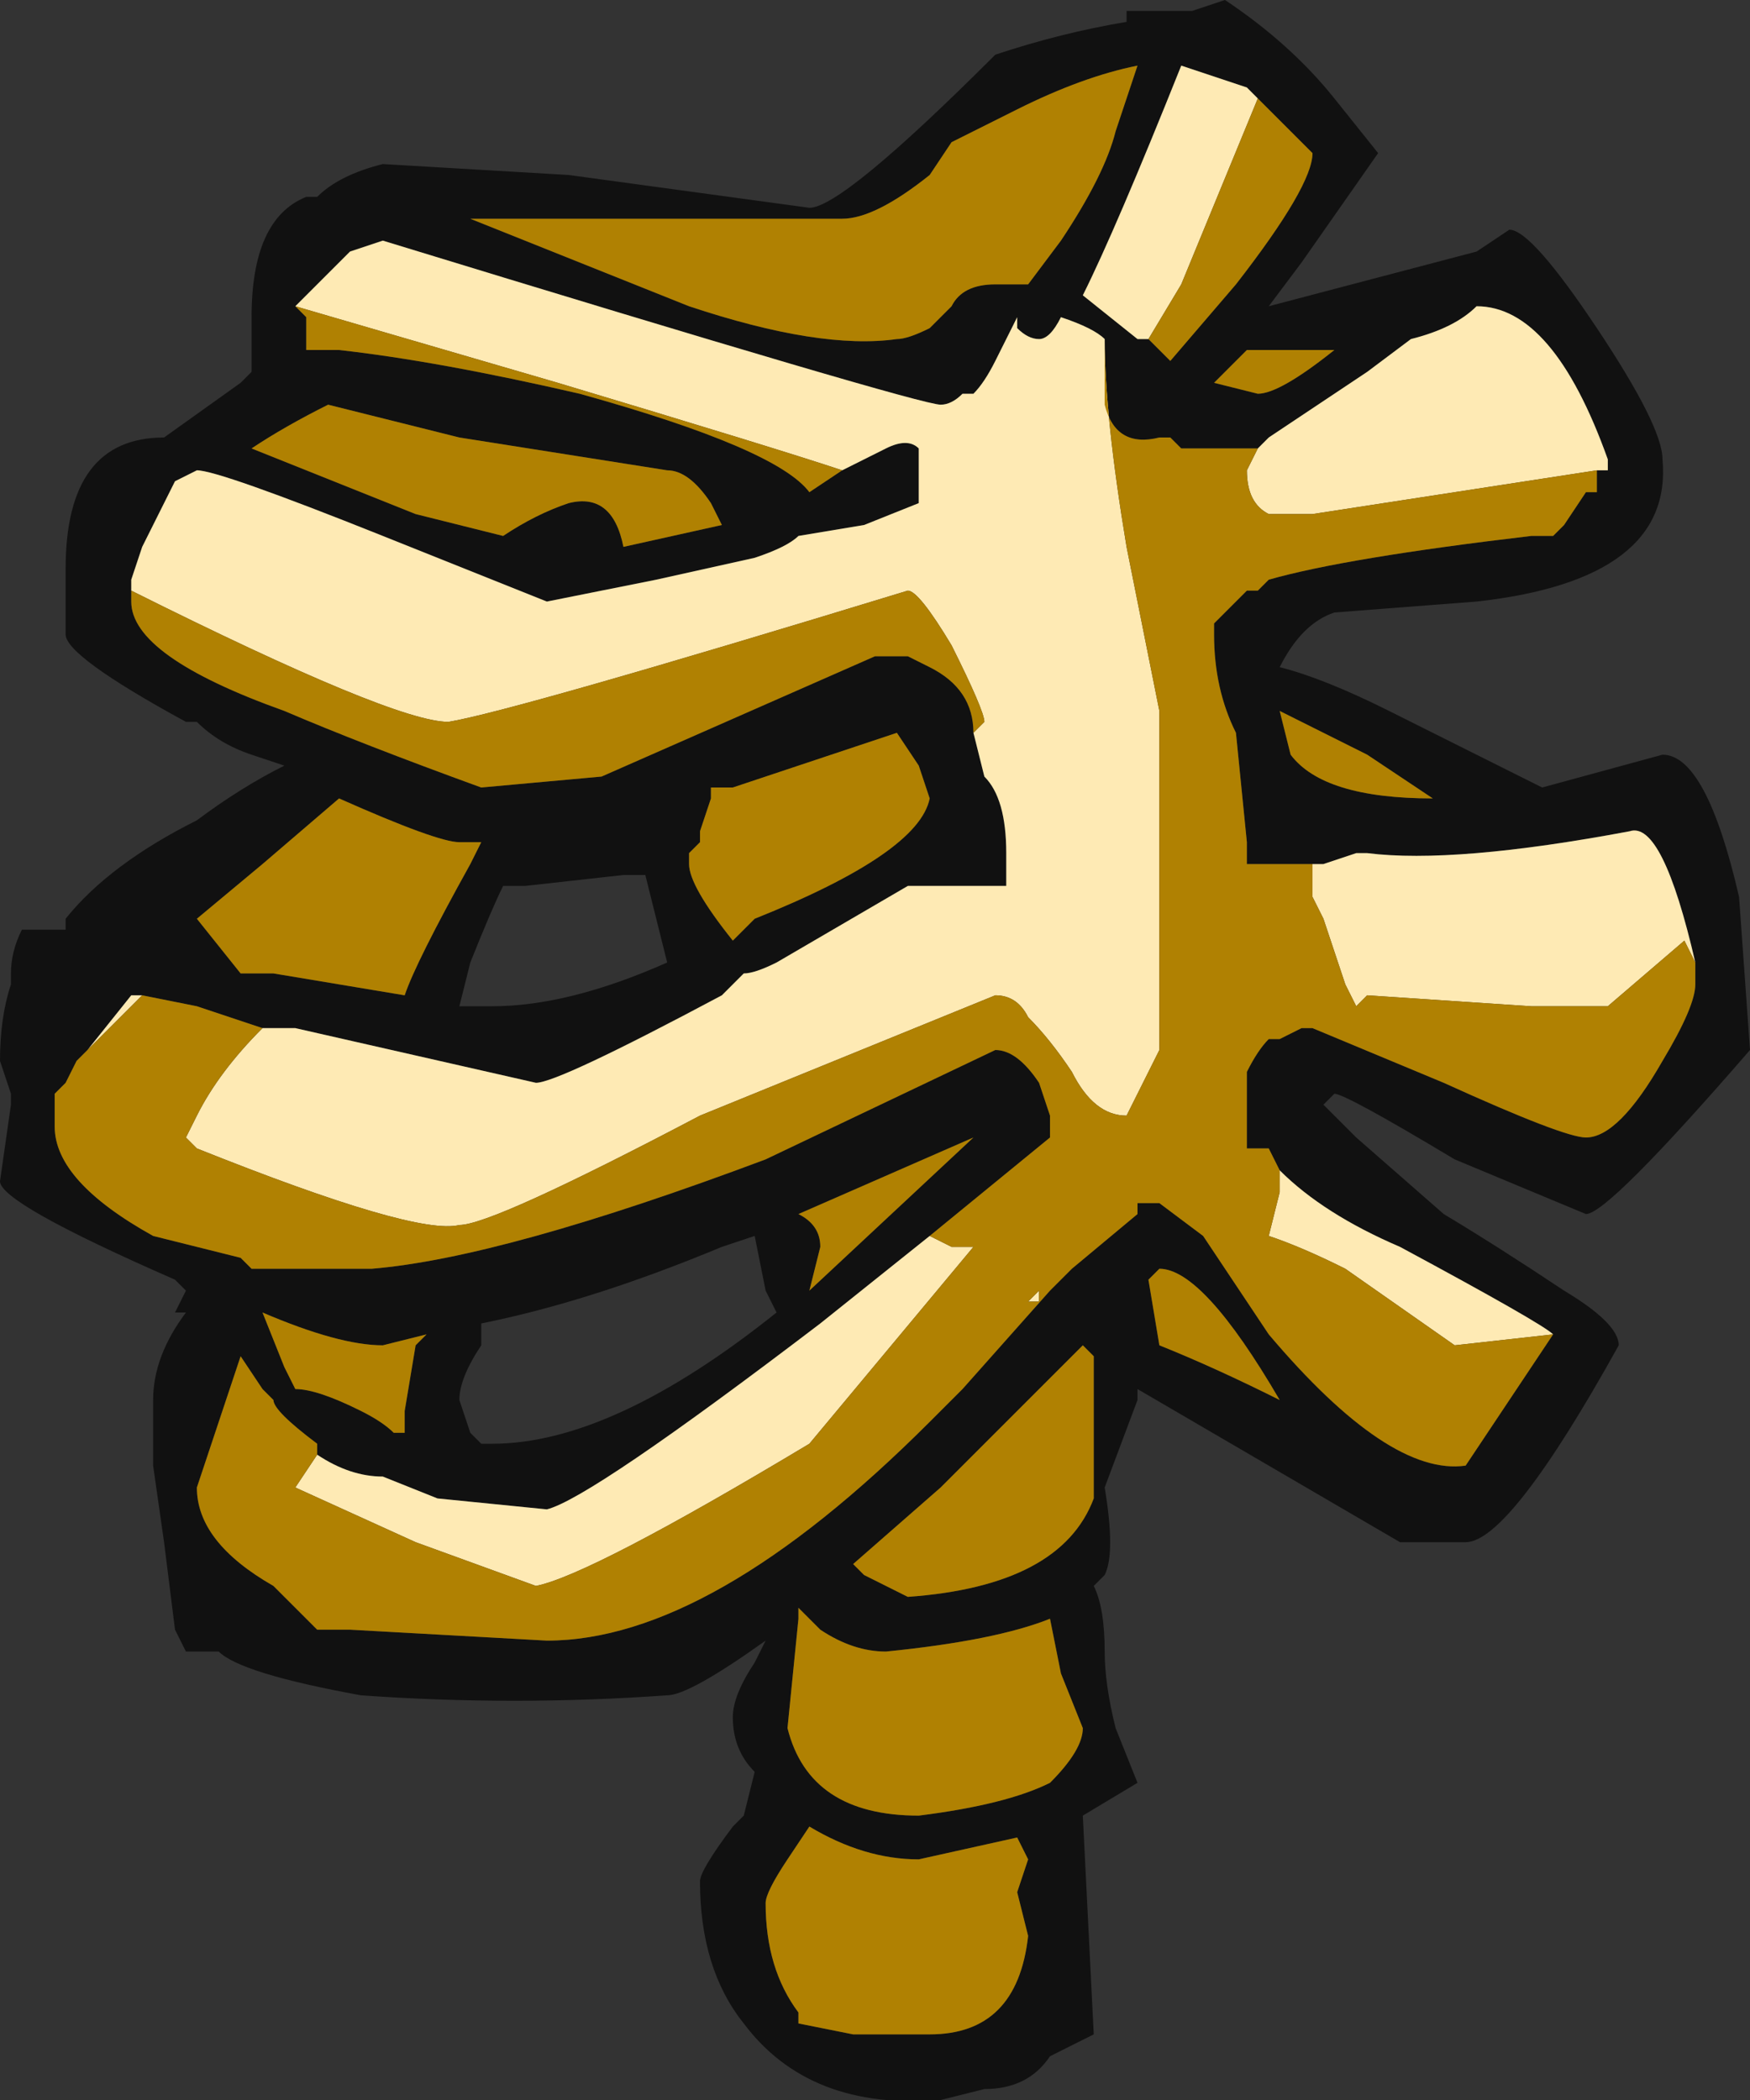<?xml version="1.0" encoding="UTF-8" standalone="no"?>
<svg xmlns:ffdec="https://www.free-decompiler.com/flash" xmlns:xlink="http://www.w3.org/1999/xlink" ffdec:objectType="frame" height="67.2px" width="56.0px" xmlns="http://www.w3.org/2000/svg">
  <rect width="100%" height="100%" fill="#333333" stroke="none"/>
  <g transform="matrix(1.0, 0.0, 0.0, 1.0, 20.65, 33.6)">
    <use ffdec:characterId="2044" height="9.6" transform="matrix(7.0, 0.0, 0.0, 7.0, -20.65, -33.6)" width="8.0" xlink:href="#shape0"/>
  </g>
  <defs>
    <g id="shape0" transform="matrix(1.0, 0.0, 0.0, 1.0, 2.95, 4.8)">
      <path d="M3.35 -4.1 L3.0 -3.6 2.85 -3.4 3.8 -3.65 3.95 -3.75 Q4.05 -3.75 4.35 -3.3 4.65 -2.85 4.65 -2.7 4.7 -2.15 3.8 -2.05 L3.15 -2.0 Q3.0 -1.95 2.9 -1.75 3.1 -1.7 3.4 -1.55 L4.1 -1.2 4.65 -1.35 Q4.85 -1.35 5.0 -0.7 L5.05 0.0 Q4.4 0.75 4.3 0.75 L3.7 0.5 Q3.2 0.2 3.15 0.2 L3.1 0.25 3.25 0.4 3.65 0.75 Q3.9 0.9 4.2 1.1 4.45 1.25 4.45 1.35 3.95 2.25 3.75 2.25 L3.45 2.25 2.25 1.55 2.25 1.6 2.1 2.0 Q2.15 2.3 2.1 2.4 L2.05 2.45 Q2.1 2.55 2.1 2.75 2.1 2.9 2.15 3.1 L2.25 3.35 2.0 3.5 2.05 4.5 1.85 4.6 Q1.75 4.75 1.55 4.75 L1.35 4.8 Q0.75 4.85 0.45 4.45 0.25 4.2 0.25 3.8 0.25 3.75 0.4 3.55 L0.45 3.5 0.5 3.3 Q0.4 3.2 0.4 3.05 0.4 2.95 0.5 2.8 L0.55 2.7 Q0.2 2.95 0.1 2.95 -0.6 3.0 -1.3 2.95 -1.85 2.85 -1.95 2.75 L-2.1 2.75 -2.15 2.65 -2.2 2.25 -2.25 1.9 -2.25 1.6 Q-2.25 1.4 -2.1 1.2 L-2.15 1.2 -2.1 1.1 -2.15 1.05 Q-2.95 0.7 -2.95 0.6 L-2.9 0.25 -2.9 0.2 -2.95 0.05 Q-2.95 -0.15 -2.9 -0.3 L-2.9 -0.35 Q-2.9 -0.45 -2.85 -0.55 L-2.65 -0.55 -2.65 -0.6 Q-2.45 -0.85 -2.05 -1.05 -1.85 -1.2 -1.65 -1.3 L-1.8 -1.35 Q-1.95 -1.4 -2.05 -1.5 L-2.1 -1.5 Q-2.65 -1.8 -2.65 -1.9 L-2.65 -2.2 Q-2.65 -2.8 -2.2 -2.8 L-1.85 -3.05 -1.8 -3.1 -1.8 -3.2 -1.8 -3.35 Q-1.8 -3.8 -1.55 -3.9 L-1.5 -3.9 Q-1.4 -4.0 -1.2 -4.05 L-0.35 -4.0 0.75 -3.85 Q0.9 -3.85 1.6 -4.55 1.9 -4.65 2.2 -4.7 L2.2 -4.75 2.5 -4.75 2.65 -4.8 Q2.95 -4.6 3.15 -4.35 L3.35 -4.1 M1.4 -4.15 L1.3 -4.0 Q1.05 -3.8 0.9 -3.8 L-0.8 -3.8 0.2 -3.4 Q0.8 -3.2 1.15 -3.25 1.2 -3.25 1.3 -3.3 L1.4 -3.4 Q1.45 -3.5 1.6 -3.5 L1.75 -3.5 1.9 -3.7 Q2.1 -4.0 2.15 -4.2 L2.25 -4.5 Q2.0 -4.45 1.7 -4.3 L1.4 -4.15 M2.8 -4.35 L2.75 -4.4 2.45 -4.5 Q2.15 -3.75 2.0 -3.45 L2.25 -3.25 2.3 -3.25 2.4 -3.15 2.7 -3.5 Q3.05 -3.95 3.05 -4.1 L2.8 -4.35 M2.8 -2.75 L2.45 -2.75 2.4 -2.8 2.35 -2.8 Q2.15 -2.75 2.1 -2.95 L2.1 -3.25 Q2.05 -3.3 1.9 -3.35 1.85 -3.25 1.8 -3.25 1.75 -3.25 1.7 -3.3 L1.7 -3.35 1.6 -3.15 Q1.55 -3.05 1.5 -3.0 L1.45 -3.0 Q1.4 -2.95 1.35 -2.95 1.25 -2.95 -1.2 -3.7 L-1.35 -3.65 -1.6 -3.4 -1.55 -3.35 -1.55 -3.2 -1.4 -3.2 Q-0.95 -3.15 -0.3 -3.0 0.6 -2.75 0.75 -2.55 L0.9 -2.65 1.1 -2.75 Q1.2 -2.8 1.25 -2.75 L1.25 -2.5 1.0 -2.4 0.7 -2.35 Q0.65 -2.3 0.5 -2.25 L0.05 -2.15 -0.45 -2.05 -1.2 -2.35 Q-1.95 -2.65 -2.05 -2.65 L-2.15 -2.6 Q-2.2 -2.5 -2.3 -2.3 L-2.35 -2.15 -2.35 -2.1 -2.35 -2.05 Q-2.35 -1.8 -1.65 -1.55 -1.3 -1.4 -0.75 -1.2 L-0.2 -1.25 1.05 -1.8 1.2 -1.8 1.3 -1.75 Q1.5 -1.65 1.5 -1.45 L1.55 -1.25 Q1.65 -1.15 1.65 -0.9 L1.65 -0.75 1.2 -0.75 0.6 -0.4 Q0.5 -0.35 0.45 -0.35 L0.35 -0.25 Q-0.4 0.15 -0.5 0.15 L-1.6 -0.1 -1.75 -0.1 -2.05 -0.2 -2.3 -0.25 -2.35 -0.25 -2.55 0.0 -2.6 0.05 -2.65 0.15 -2.7 0.2 -2.7 0.35 Q-2.7 0.6 -2.25 0.85 L-1.85 0.95 -1.8 1.0 -1.25 1.0 Q-0.65 0.95 0.55 0.5 L1.6 0.0 Q1.7 0.0 1.8 0.15 L1.85 0.3 1.85 0.4 1.3 0.85 0.8 1.25 Q-0.25 2.05 -0.45 2.1 L-0.95 2.05 -1.2 1.95 Q-1.35 1.95 -1.5 1.85 L-1.5 1.8 Q-1.7 1.65 -1.7 1.6 L-1.75 1.55 -1.85 1.4 -2.05 2.0 Q-2.05 2.25 -1.7 2.45 L-1.5 2.65 -1.35 2.65 -0.45 2.7 Q0.3 2.7 1.3 1.7 L1.45 1.55 1.85 1.1 1.95 1.0 2.25 0.75 2.25 0.7 2.35 0.7 2.55 0.85 2.85 1.3 Q3.4 1.95 3.75 1.9 L4.15 1.3 Q4.1 1.25 3.45 0.9 3.1 0.75 2.9 0.55 L2.85 0.45 2.75 0.45 Q2.75 0.5 2.75 0.35 2.75 0.2 2.75 0.1 2.8 0.0 2.85 -0.05 L2.9 -0.05 3.0 -0.1 3.05 -0.1 3.65 0.15 Q4.2 0.4 4.3 0.4 4.45 0.4 4.65 0.05 4.8 -0.2 4.8 -0.3 L4.8 -0.4 Q4.65 -1.05 4.5 -1.0 3.7 -0.85 3.3 -0.9 L3.25 -0.9 3.1 -0.85 3.05 -0.85 2.75 -0.85 2.75 -0.95 2.7 -1.45 Q2.6 -1.65 2.6 -1.9 L2.6 -1.95 2.75 -2.1 2.8 -2.1 2.85 -2.15 Q3.2 -2.25 4.05 -2.35 L4.15 -2.35 4.2 -2.4 4.3 -2.55 4.35 -2.55 4.35 -2.65 4.4 -2.65 4.4 -2.7 Q4.15 -3.4 3.8 -3.4 3.7 -3.3 3.5 -3.25 L3.3 -3.1 2.85 -2.8 2.8 -2.75 M2.6 -3.05 L2.8 -3.0 Q2.9 -3.0 3.15 -3.2 L2.75 -3.2 2.6 -3.05 M0.35 -2.4 L0.3 -2.5 Q0.2 -2.65 0.1 -2.65 L-0.85 -2.8 -1.45 -2.95 Q-1.65 -2.85 -1.8 -2.75 L-1.05 -2.45 -0.65 -2.35 Q-0.5 -2.45 -0.35 -2.5 -0.15 -2.55 -0.1 -2.3 L0.35 -2.4 M1.3 -1.15 L1.25 -1.3 1.15 -1.45 0.4 -1.2 0.3 -1.2 0.3 -1.15 0.25 -1.0 0.25 -0.95 0.2 -0.9 0.2 -0.85 Q0.2 -0.75 0.4 -0.5 L0.5 -0.6 Q1.25 -0.9 1.3 -1.15 M0.1 -0.4 L0.0 -0.8 -0.1 -0.8 -0.55 -0.75 -0.65 -0.75 Q-0.7 -0.65 -0.8 -0.4 L-0.85 -0.2 -0.7 -0.2 Q-0.35 -0.2 0.1 -0.4 M2.9 -1.55 L2.95 -1.35 Q3.1 -1.15 3.6 -1.15 L3.3 -1.35 2.9 -1.55 M2.3 1.05 L2.35 1.35 Q2.6 1.45 2.9 1.6 2.55 1.0 2.35 1.0 L2.3 1.05 M2.05 1.4 L2.0 1.35 1.35 2.0 0.95 2.35 1.0 2.4 1.2 2.5 Q1.9 2.45 2.05 2.05 L2.05 1.4 M0.6 1.2 L0.55 1.1 0.5 0.85 0.35 0.9 Q-0.25 1.15 -0.75 1.25 L-0.75 1.35 Q-0.85 1.5 -0.85 1.6 L-0.8 1.75 -0.75 1.8 -0.7 1.8 Q-0.15 1.8 0.6 1.2 M0.8 0.9 L0.75 1.1 1.5 0.4 0.7 0.75 Q0.8 0.8 0.8 0.9 M1.75 4.05 L1.7 3.85 1.75 3.7 1.7 3.6 1.25 3.7 Q1.0 3.7 0.75 3.55 L0.65 3.7 Q0.55 3.85 0.55 3.9 0.55 4.2 0.7 4.4 L0.7 4.45 0.95 4.5 1.3 4.5 Q1.7 4.5 1.75 4.05 M0.7 2.55 L0.7 2.6 0.65 3.1 Q0.75 3.5 1.25 3.5 1.65 3.45 1.85 3.35 2.0 3.2 2.0 3.1 L1.9 2.85 1.85 2.6 Q1.6 2.7 1.1 2.75 0.95 2.75 0.8 2.65 L0.7 2.55 M-1.3 1.65 Q-1.2 1.7 -1.15 1.75 L-1.1 1.75 -1.1 1.65 -1.05 1.35 -1.0 1.3 -1.2 1.35 Q-1.4 1.35 -1.75 1.2 L-1.65 1.45 -1.6 1.55 Q-1.5 1.55 -1.3 1.65 M-2.05 -0.6 L-1.85 -0.35 -1.7 -0.35 -1.1 -0.25 Q-1.05 -0.4 -0.8 -0.85 L-0.75 -0.95 -0.85 -0.95 Q-0.95 -0.95 -1.4 -1.15 L-1.75 -0.85 -2.05 -0.6" fill="#111111" fill-rule="evenodd" stroke="none"/>
      <path d="M2.3 -3.25 L2.25 -3.25 2.0 -3.45 Q2.15 -3.75 2.45 -4.5 L2.75 -4.4 2.8 -4.35 2.45 -3.5 2.3 -3.25 M2.1 -3.25 Q2.1 -2.9 2.2 -2.3 2.3 -1.8 2.35 -1.55 L2.35 0.0 2.2 0.3 Q2.05 0.3 1.95 0.1 1.85 -0.05 1.75 -0.15 1.7 -0.25 1.6 -0.25 L0.25 0.3 Q-0.7 0.8 -0.85 0.8 -1.05 0.85 -2.05 0.45 L-2.1 0.4 -2.05 0.3 Q-1.95 0.1 -1.75 -0.1 L-1.6 -0.1 -0.5 0.15 Q-0.4 0.15 0.35 -0.25 L0.45 -0.35 Q0.5 -0.35 0.6 -0.4 L1.2 -0.75 1.65 -0.75 1.65 -0.9 Q1.65 -1.15 1.55 -1.25 L1.5 -1.45 1.55 -1.5 Q1.55 -1.55 1.4 -1.85 1.25 -2.1 1.2 -2.1 -0.6 -1.55 -0.9 -1.5 -1.15 -1.5 -2.35 -2.1 L-2.35 -2.15 -2.3 -2.3 Q-2.2 -2.5 -2.15 -2.6 L-2.05 -2.65 Q-1.95 -2.65 -1.2 -2.35 L-0.45 -2.05 0.05 -2.15 0.5 -2.25 Q0.65 -2.3 0.7 -2.35 L1.0 -2.4 1.25 -2.5 1.25 -2.75 Q1.2 -2.8 1.1 -2.75 L0.9 -2.65 Q0.6 -2.75 -0.4 -3.05 L-1.6 -3.4 -1.35 -3.65 -1.2 -3.7 Q1.25 -2.95 1.35 -2.95 1.4 -2.95 1.45 -3.0 L1.5 -3.0 Q1.55 -3.05 1.6 -3.15 L1.7 -3.35 1.7 -3.3 Q1.75 -3.25 1.8 -3.25 1.85 -3.25 1.9 -3.35 2.05 -3.3 2.1 -3.25 M-2.3 -0.25 L-2.55 0.0 -2.35 -0.25 -2.3 -0.25 M1.3 0.85 L1.4 0.9 1.5 0.9 0.75 1.8 Q-0.25 2.4 -0.5 2.45 L-1.05 2.25 -1.6 2.0 -1.5 1.85 Q-1.35 1.95 -1.2 1.95 L-0.95 2.05 -0.45 2.1 Q-0.25 2.05 0.8 1.25 L1.3 0.85 M4.15 1.3 L3.7 1.35 3.2 1.0 Q3.0 0.9 2.85 0.85 L2.9 0.65 2.9 0.55 Q3.1 0.75 3.45 0.9 4.1 1.25 4.15 1.3 M4.8 -0.4 L4.75 -0.5 4.4 -0.2 4.05 -0.2 3.3 -0.25 3.25 -0.2 3.2 -0.3 3.1 -0.6 3.05 -0.7 3.05 -0.85 3.1 -0.85 3.25 -0.9 3.3 -0.9 Q3.7 -0.85 4.5 -1.0 4.65 -1.05 4.8 -0.4 M4.35 -2.65 L3.05 -2.45 2.85 -2.45 Q2.75 -2.5 2.75 -2.65 L2.8 -2.75 2.85 -2.8 3.3 -3.1 3.5 -3.25 Q3.7 -3.3 3.8 -3.4 4.15 -3.4 4.4 -2.7 L4.4 -2.65 4.35 -2.65 M1.8 1.1 L1.8 1.15 1.75 1.15 1.8 1.1" fill="#feeab4" fill-rule="evenodd" stroke="none"/>
      <path d="M1.4 -4.15 L1.7 -4.3 Q2.0 -4.45 2.25 -4.5 L2.15 -4.2 Q2.1 -4.0 1.9 -3.7 L1.75 -3.5 1.6 -3.5 Q1.45 -3.5 1.4 -3.4 L1.3 -3.3 Q1.2 -3.25 1.15 -3.25 0.8 -3.2 0.2 -3.4 L-0.8 -3.8 0.9 -3.8 Q1.05 -3.8 1.3 -4.0 L1.4 -4.15 M2.8 -4.35 L3.05 -4.1 Q3.05 -3.95 2.7 -3.5 L2.4 -3.15 2.3 -3.25 2.45 -3.5 2.8 -4.35 M2.1 -3.25 L2.1 -2.95 Q2.15 -2.75 2.35 -2.8 L2.4 -2.8 2.45 -2.75 2.8 -2.75 2.75 -2.65 Q2.75 -2.5 2.85 -2.45 L3.05 -2.45 4.35 -2.65 4.35 -2.55 4.3 -2.55 4.2 -2.4 4.15 -2.35 4.05 -2.35 Q3.2 -2.25 2.85 -2.15 L2.8 -2.1 2.75 -2.1 2.6 -1.95 2.6 -1.9 Q2.6 -1.65 2.7 -1.45 L2.75 -0.95 2.75 -0.85 3.05 -0.85 3.05 -0.7 3.1 -0.6 3.2 -0.3 3.25 -0.2 3.3 -0.25 4.05 -0.2 4.4 -0.2 4.75 -0.5 4.8 -0.4 4.8 -0.3 Q4.8 -0.2 4.65 0.05 4.45 0.4 4.3 0.4 4.2 0.4 3.65 0.15 L3.05 -0.1 3.0 -0.1 2.9 -0.05 2.85 -0.05 Q2.8 0.0 2.75 0.1 2.75 0.2 2.75 0.35 2.75 0.5 2.75 0.45 L2.85 0.45 2.9 0.55 2.9 0.65 2.85 0.85 Q3.0 0.9 3.2 1.0 L3.7 1.35 4.15 1.3 3.75 1.9 Q3.4 1.95 2.85 1.3 L2.55 0.85 2.35 0.7 2.25 0.7 2.25 0.75 1.95 1.0 1.85 1.1 1.45 1.55 1.3 1.7 Q0.3 2.7 -0.45 2.7 L-1.35 2.65 -1.5 2.65 -1.7 2.45 Q-2.05 2.25 -2.05 2.0 L-1.85 1.4 -1.75 1.55 -1.7 1.6 Q-1.7 1.65 -1.5 1.8 L-1.5 1.85 -1.6 2.0 -1.05 2.25 -0.5 2.45 Q-0.25 2.4 0.75 1.8 L1.5 0.9 1.4 0.9 1.3 0.85 1.85 0.4 1.85 0.3 1.8 0.15 Q1.7 0.0 1.6 0.0 L0.55 0.5 Q-0.65 0.95 -1.25 1.0 L-1.8 1.0 -1.85 0.95 -2.25 0.85 Q-2.7 0.6 -2.7 0.35 L-2.7 0.2 -2.65 0.15 -2.6 0.05 -2.55 0.0 -2.3 -0.25 -2.05 -0.2 -1.75 -0.1 Q-1.95 0.1 -2.05 0.3 L-2.1 0.4 -2.05 0.45 Q-1.05 0.85 -0.85 0.8 -0.7 0.8 0.25 0.3 L1.6 -0.25 Q1.7 -0.25 1.75 -0.15 1.85 -0.05 1.95 0.1 2.05 0.3 2.2 0.3 L2.35 0.0 2.35 -1.55 Q2.3 -1.8 2.2 -2.3 2.1 -2.9 2.1 -3.25 M2.6 -3.05 L2.75 -3.2 3.15 -3.2 Q2.9 -3.0 2.8 -3.0 L2.6 -3.05 M-1.6 -3.4 L-0.4 -3.05 Q0.6 -2.75 0.9 -2.65 L0.75 -2.55 Q0.6 -2.75 -0.3 -3.0 -0.95 -3.15 -1.4 -3.2 L-1.55 -3.2 -1.55 -3.35 -1.6 -3.4 M-2.35 -2.1 Q-1.15 -1.5 -0.9 -1.5 -0.6 -1.55 1.2 -2.1 1.25 -2.1 1.4 -1.85 1.55 -1.55 1.55 -1.5 L1.5 -1.45 Q1.5 -1.65 1.3 -1.75 L1.2 -1.8 1.05 -1.8 -0.2 -1.25 -0.75 -1.2 Q-1.3 -1.4 -1.65 -1.55 -2.35 -1.8 -2.35 -2.05 L-2.35 -2.1 M0.35 -2.4 L-0.1 -2.3 Q-0.15 -2.55 -0.35 -2.5 -0.5 -2.45 -0.65 -2.35 L-1.05 -2.45 -1.8 -2.75 Q-1.65 -2.85 -1.45 -2.95 L-0.85 -2.8 0.1 -2.65 Q0.2 -2.65 0.3 -2.5 L0.35 -2.4 M1.3 -1.15 Q1.25 -0.9 0.5 -0.6 L0.4 -0.5 Q0.2 -0.75 0.2 -0.85 L0.2 -0.9 0.25 -0.95 0.25 -1.0 0.3 -1.15 0.3 -1.2 0.4 -1.2 1.15 -1.45 1.25 -1.3 1.3 -1.15 M2.9 -1.55 L3.3 -1.35 3.6 -1.15 Q3.1 -1.15 2.95 -1.35 L2.9 -1.55 M1.8 1.1 L1.75 1.15 1.8 1.15 1.8 1.1 M2.05 1.4 L2.05 2.05 Q1.9 2.45 1.2 2.5 L1.0 2.4 0.95 2.35 1.35 2.0 2.0 1.35 2.05 1.4 M2.3 1.05 L2.35 1.0 Q2.55 1.0 2.9 1.6 2.6 1.45 2.35 1.35 L2.3 1.05 M0.8 0.9 Q0.8 0.8 0.7 0.75 L1.5 0.4 0.75 1.1 0.8 0.9 M0.7 2.55 L0.8 2.65 Q0.95 2.75 1.1 2.75 1.6 2.7 1.85 2.6 L1.9 2.85 2.0 3.1 Q2.0 3.2 1.85 3.35 1.65 3.45 1.25 3.5 0.75 3.5 0.65 3.1 L0.7 2.6 0.7 2.55 M1.75 4.05 Q1.7 4.5 1.3 4.5 L0.95 4.5 0.7 4.45 0.7 4.4 Q0.55 4.2 0.55 3.9 0.55 3.85 0.65 3.7 L0.75 3.55 Q1.0 3.7 1.25 3.7 L1.7 3.6 1.75 3.7 1.7 3.85 1.75 4.05 M-2.05 -0.6 L-1.75 -0.85 -1.4 -1.15 Q-0.95 -0.95 -0.85 -0.95 L-0.75 -0.95 -0.8 -0.85 Q-1.05 -0.4 -1.1 -0.25 L-1.7 -0.35 -1.85 -0.35 -2.05 -0.6 M-1.3 1.65 Q-1.5 1.55 -1.6 1.55 L-1.65 1.45 -1.75 1.2 Q-1.4 1.35 -1.2 1.35 L-1.0 1.3 -1.05 1.35 -1.1 1.65 -1.1 1.75 -1.15 1.75 Q-1.2 1.7 -1.3 1.65" fill="#b08102" fill-rule="evenodd" stroke="none"/>
    </g>
  </defs>
</svg>
